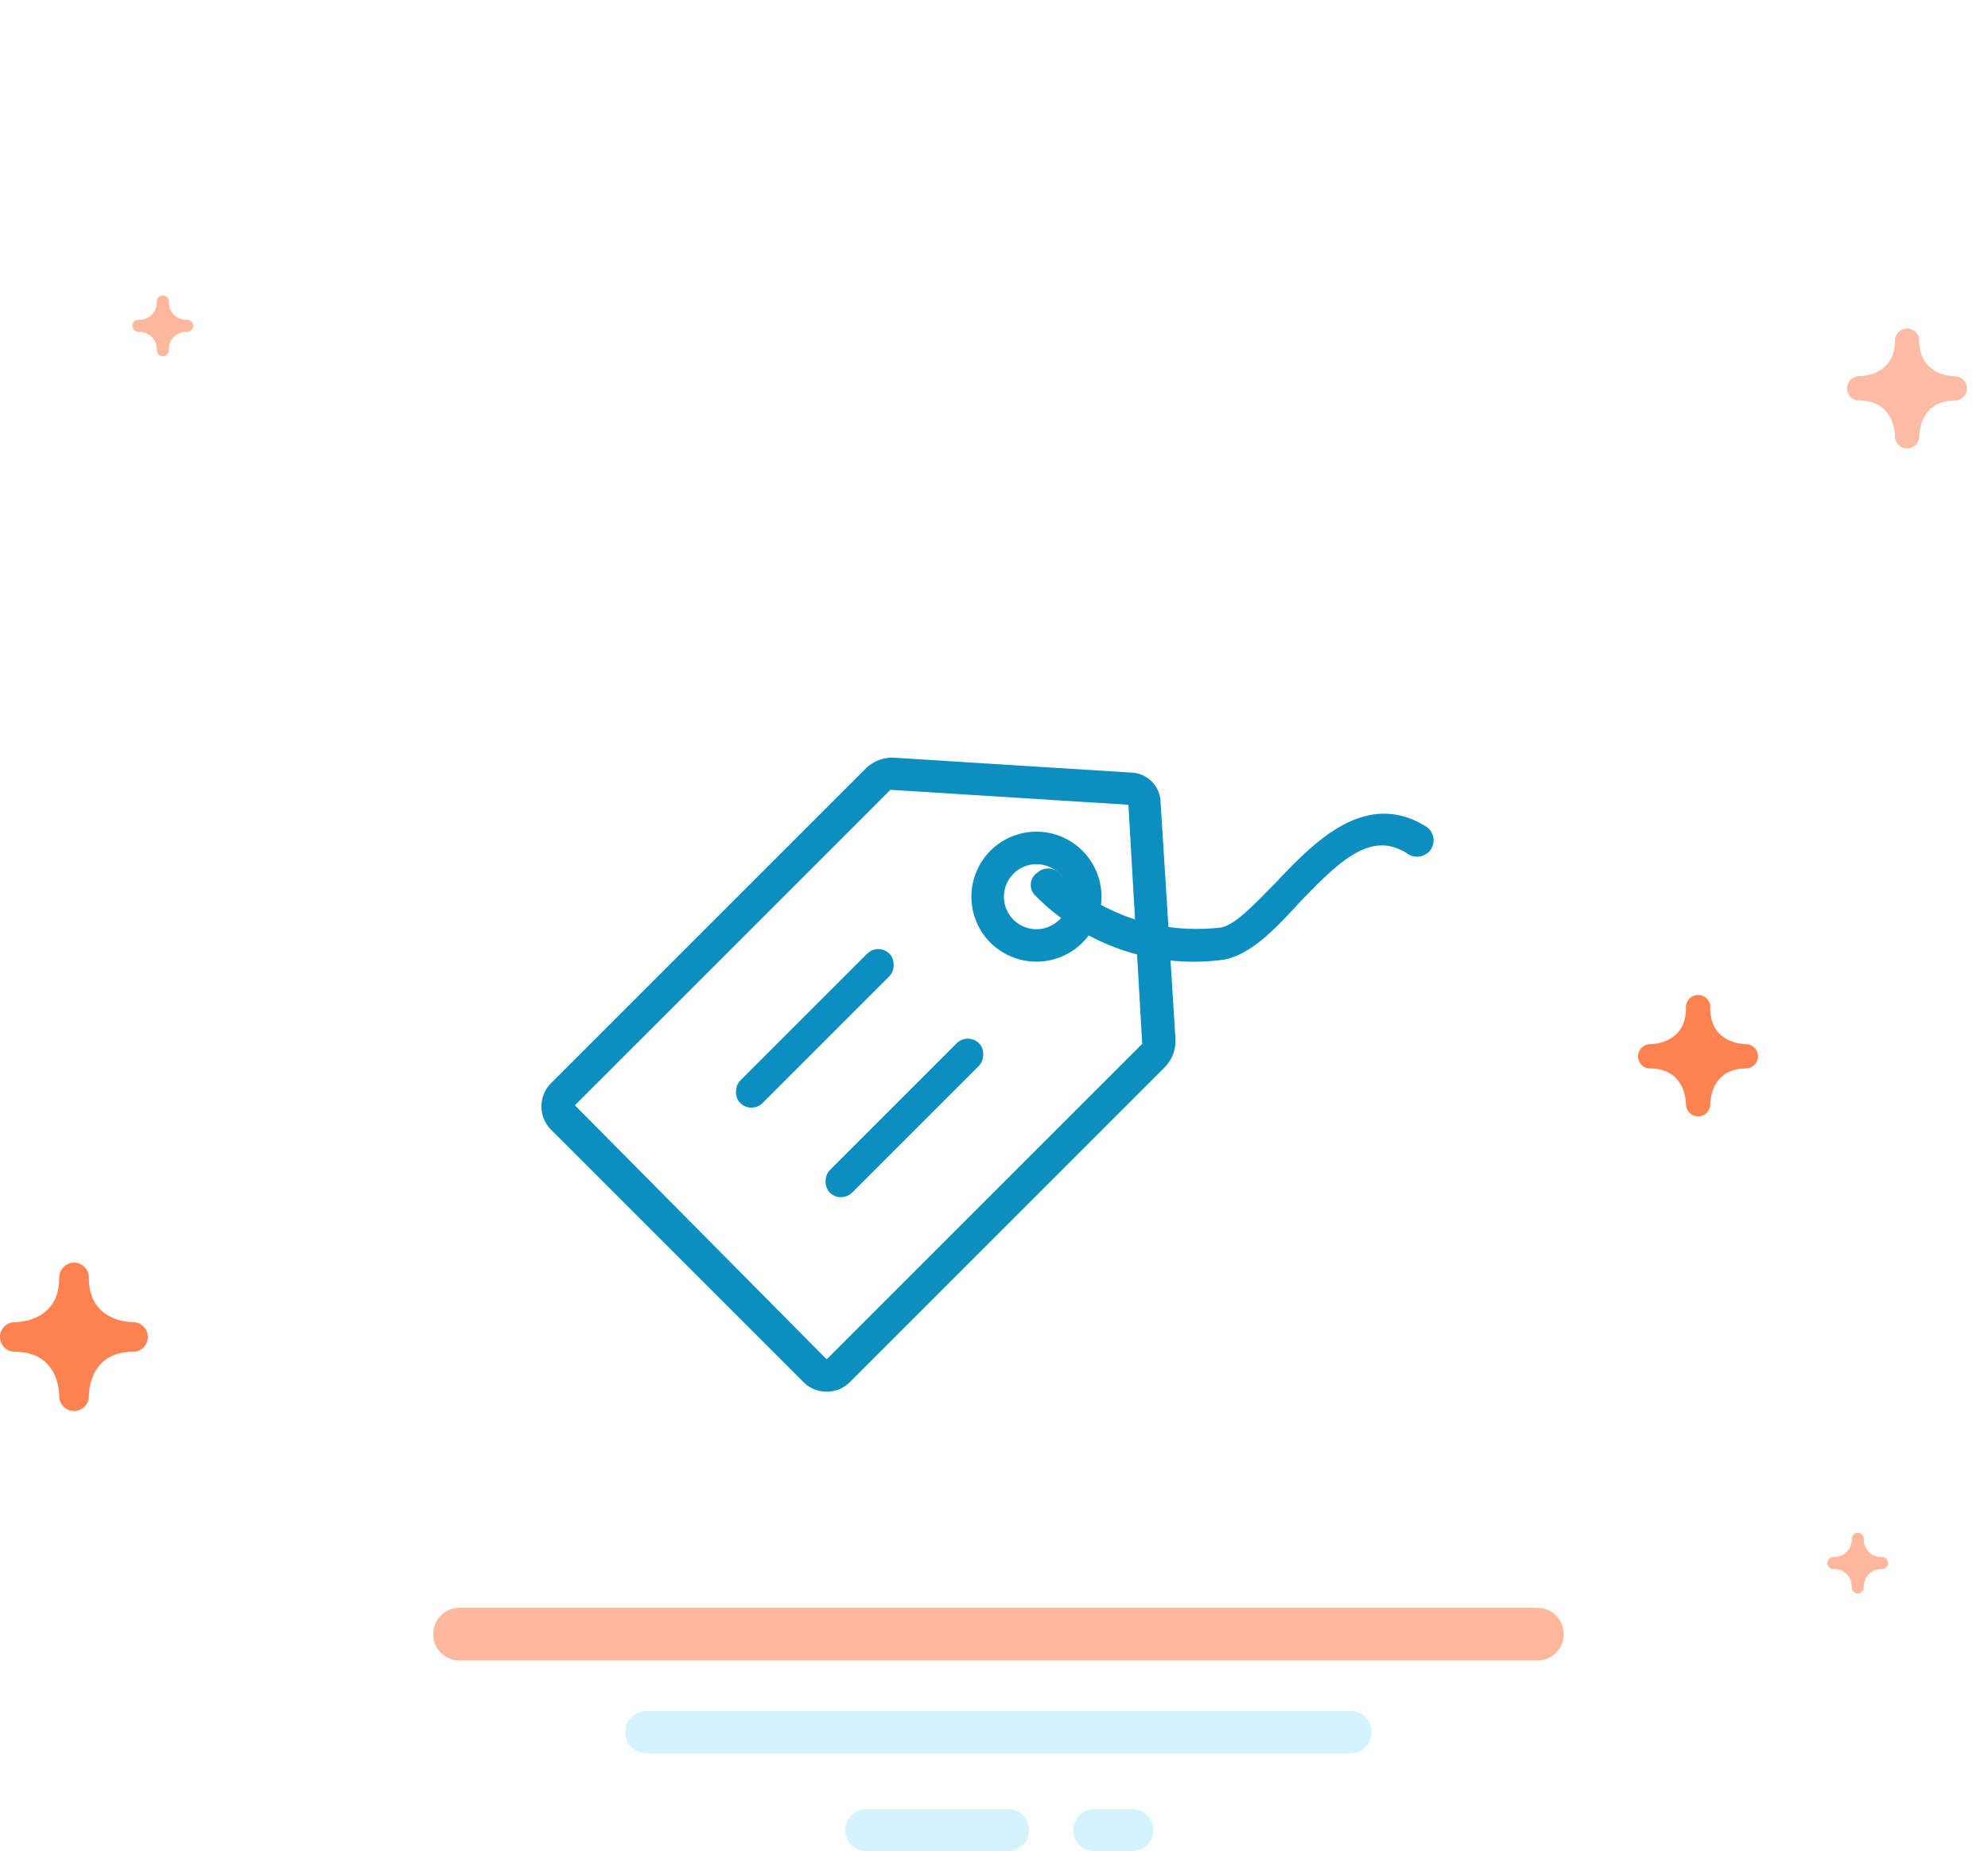 <svg xmlns="http://www.w3.org/2000/svg" xmlns:xlink="http://www.w3.org/1999/xlink" width="376.678" height="350.804" viewBox="0 0 376.678 350.804">
  <defs>
    <style>
      .cls-1 {
        fill: #fff;
      }

      .cls-2, .cls-3, .cls-4 {
        fill: none;
        stroke-linecap: round;
      }

      .cls-2 {
        stroke: #ffb89b;
        stroke-width: 10px;
      }

      .cls-3 {
        stroke: #d3f3ff;
        stroke-width: 8px;
      }

      .cls-3, .cls-4 {
        stroke-linejoin: round;
        stroke-miterlimit: 10;
      }

      .cls-4 {
        stroke: #2d346a;
        stroke-width: 6px;
      }

      .cls-5 {
        fill: #fcbca3;
      }

      .cls-6 {
        fill: #ffb89b;
      }

      .cls-7 {
        fill: #ff8250;
      }

      .cls-8 {
        fill: #0c8ebe;
      }

      .cls-9 {
        filter: url(#Path_1276);
      }
    </style>
    <filter id="Path_1276" x="1.055" y="0" width="375.623" height="347.774" filterUnits="userSpaceOnUse">
      <feOffset dy="8" input="SourceAlpha"/>
      <feGaussianBlur stdDeviation="10" result="blur"/>
      <feFlood flood-color="#d8f4ff"/>
      <feComposite operator="in" in2="blur"/>
      <feComposite in="SourceGraphic"/>
    </filter>
  </defs>
  <g id="Simple-Subsription-Pricing" transform="translate(-925 -3875)">
    <g id="stars" transform="translate(-4257.45 2687)">
      <g class="cls-9" transform="matrix(1, 0, 0, 1, 5182.45, 1188)">
        <path id="Path_1276-2" data-name="Path 1276" class="cls-1" d="M320.123,161.5A157.812,157.812,0,1,0,72.818,291.465H251.811A157.61,157.61,0,0,0,320.123,161.5Z" transform="translate(26.56 18.31)"/>
      </g>
      <path id="Path_1594" data-name="Path 1594" class="cls-2" d="M0,0H204.225" transform="translate(5269.522 1497.67)"/>
      <line id="Line_120" data-name="Line 120" class="cls-3" x2="133.422" transform="translate(5304.924 1516.24)"/>
      <line id="Line_121" data-name="Line 121" class="cls-3" x2="26.816" transform="translate(5346.621 1534.804)"/>
      <line id="Line_122" data-name="Line 122" class="cls-3" x2="7.168" transform="translate(5389.804 1534.804)"/>
      <path id="Path_1281" data-name="Path 1281" class="cls-4" d="M46.2,19.072" transform="translate(5406.918 1279.089)"/>
      <path id="Path_1282" data-name="Path 1282" class="cls-5" d="M69.182,31.371c-.011-1.153-.407-6.9-6.886-6.9h-.069a2.3,2.3,0,0,1,.057-4.591c1.153-.011,6.9-.407,6.9-6.886a2.3,2.3,0,0,1,4.591,0c0,6.479,5.744,6.875,6.9,6.886a2.3,2.3,0,0,1-.012,4.591c-6.479,0-6.875,5.75-6.886,6.886v.011c0,.017-.006.034,0,.034v.023a2.3,2.3,0,0,1-4.591-.057Z" transform="translate(5472.316 1239.423)"/>
      <path id="Path_1283" data-name="Path 1283" class="cls-6" d="M63.091,58.385a3.274,3.274,0,0,0-3.443-3.449h-.029a1.148,1.148,0,0,1,.023-2.3A3.274,3.274,0,0,0,63.091,49.2a1.148,1.148,0,1,1,2.3,0,3.274,3.274,0,0,0,3.449,3.443,1.148,1.148,0,0,1-.006,2.3,3.271,3.271,0,0,0-3.443,3.443v.006a.058.058,0,0,1-.006.017h.006v.011a1.148,1.148,0,0,1-2.3-.029Z" transform="translate(5470.208 1430.405)"/>
      <path id="Path_1284" data-name="Path 1284" class="cls-6" d="M10.091,22.758a3.274,3.274,0,0,0-3.443-3.449H6.619a1.148,1.148,0,0,1,.023-2.3,3.274,3.274,0,0,0,3.449-3.443,1.148,1.148,0,0,1,2.3,0,3.274,3.274,0,0,0,3.449,3.443,1.148,1.148,0,0,1-.006,2.3,3.272,3.272,0,0,0-3.443,3.443v.006a.058.058,0,0,1-.006.017h.006v.011a1.148,1.148,0,0,1-2.3-.029Z" transform="translate(5202.063 1231.582)"/>
      <path id="Path_1285" data-name="Path 1285" class="cls-7" d="M11.222,67.288c-.014-1.41-.5-8.431-8.417-8.431H2.721a2.806,2.806,0,0,1,.07-5.611c1.41-.014,8.431-.5,8.431-8.417a2.806,2.806,0,1,1,5.611,0c0,7.919,7.021,8.4,8.431,8.417a2.806,2.806,0,0,1-.014,5.611c-7.919,0-8.4,7.028-8.417,8.417v.014c0,.021-.007.042,0,.042v.028a2.806,2.806,0,0,1-5.611-.07Z" transform="translate(5182.45 1385.299)"/>
      <path id="Path_1286" data-name="Path 1286" class="cls-7" d="M62.282,53.427c-.011-1.153-.407-6.9-6.886-6.9h-.069a2.3,2.3,0,0,1,.057-4.591c1.153-.011,6.9-.407,6.9-6.886a2.3,2.3,0,1,1,4.591,0c0,6.479,5.744,6.875,6.9,6.886a2.3,2.3,0,0,1-.011,4.591c-6.479,0-6.875,5.75-6.886,6.886v.011c0,.017-.006.034,0,.034v.023a2.3,2.3,0,0,1-4.591-.057Z" transform="translate(5439.62 1343.937)"/>
    </g>
    <g id="icon" transform="translate(3121.517 360.392) rotate(45)">
      <g id="noun_price_1066447" transform="translate(1769.392 3663.175)">
        <g id="Group_352" data-name="Group 352" transform="translate(-618.391 294.825)">
          <g id="Group_349" data-name="Group 349" transform="translate(0 30.786)">
            <path id="Path_556" data-name="Path 556" class="cls-8" d="M85.932,139.111H18.161A6.252,6.252,0,0,1,12,132.642V48.4a7.27,7.27,0,0,1,2.156-4.929L48.042,13.592a5.767,5.767,0,0,1,8.009,0L89.937,43.473A7.269,7.269,0,0,1,92.093,48.4v84.24A6.252,6.252,0,0,1,85.932,139.111ZM52.047,18.213,18.161,48.094v84.548l67.771.308V48.4Z" transform="translate(-12 -11.975)"/>
          </g>
          <g id="Group_350" data-name="Group 350" transform="translate(27.725 49.346)">
            <path id="Path_557" data-name="Path 557" class="cls-8" d="M33.322,42.644A12.322,12.322,0,1,1,45.644,30.322,12.358,12.358,0,0,1,33.322,42.644Zm0-18.483a6.161,6.161,0,1,0,6.161,6.161A6.179,6.179,0,0,0,33.322,24.161Z" transform="translate(-21 -18)"/>
          </g>
          <g id="Group_351" data-name="Group 351" transform="translate(36.919)">
            <path id="Path_558" data-name="Path 558" class="cls-8" d="M27.728,63.649H26.8a2.783,2.783,0,0,1-2.772-3.389,2.941,2.941,0,0,1,3.389-2.772h0c.616,0,16.327.616,28.341-14.17,1.848-2.156,1.54-8.009,1.54-13.554C56.993,19.29,56.685,5.12,69.931,2.039a3.118,3.118,0,0,1,3.7,2.464,3.183,3.183,0,0,1-2.772,3.7c-7.7,1.848-8.009,9.55-7.7,21.564.308,7.085.308,13.554-2.772,17.559A42.189,42.189,0,0,1,27.728,63.649Z" transform="translate(-23.985 -1.981)"/>
          </g>
        </g>
      </g>
      <rect id="Rectangle_626" data-name="Rectangle 626" class="cls-8" width="6" height="40" rx="3" transform="translate(1176 4047)"/>
      <rect id="Rectangle_627" data-name="Rectangle 627" class="cls-8" width="6" height="40" rx="3" transform="translate(1200 4047)"/>
    </g>
  </g>
</svg>
